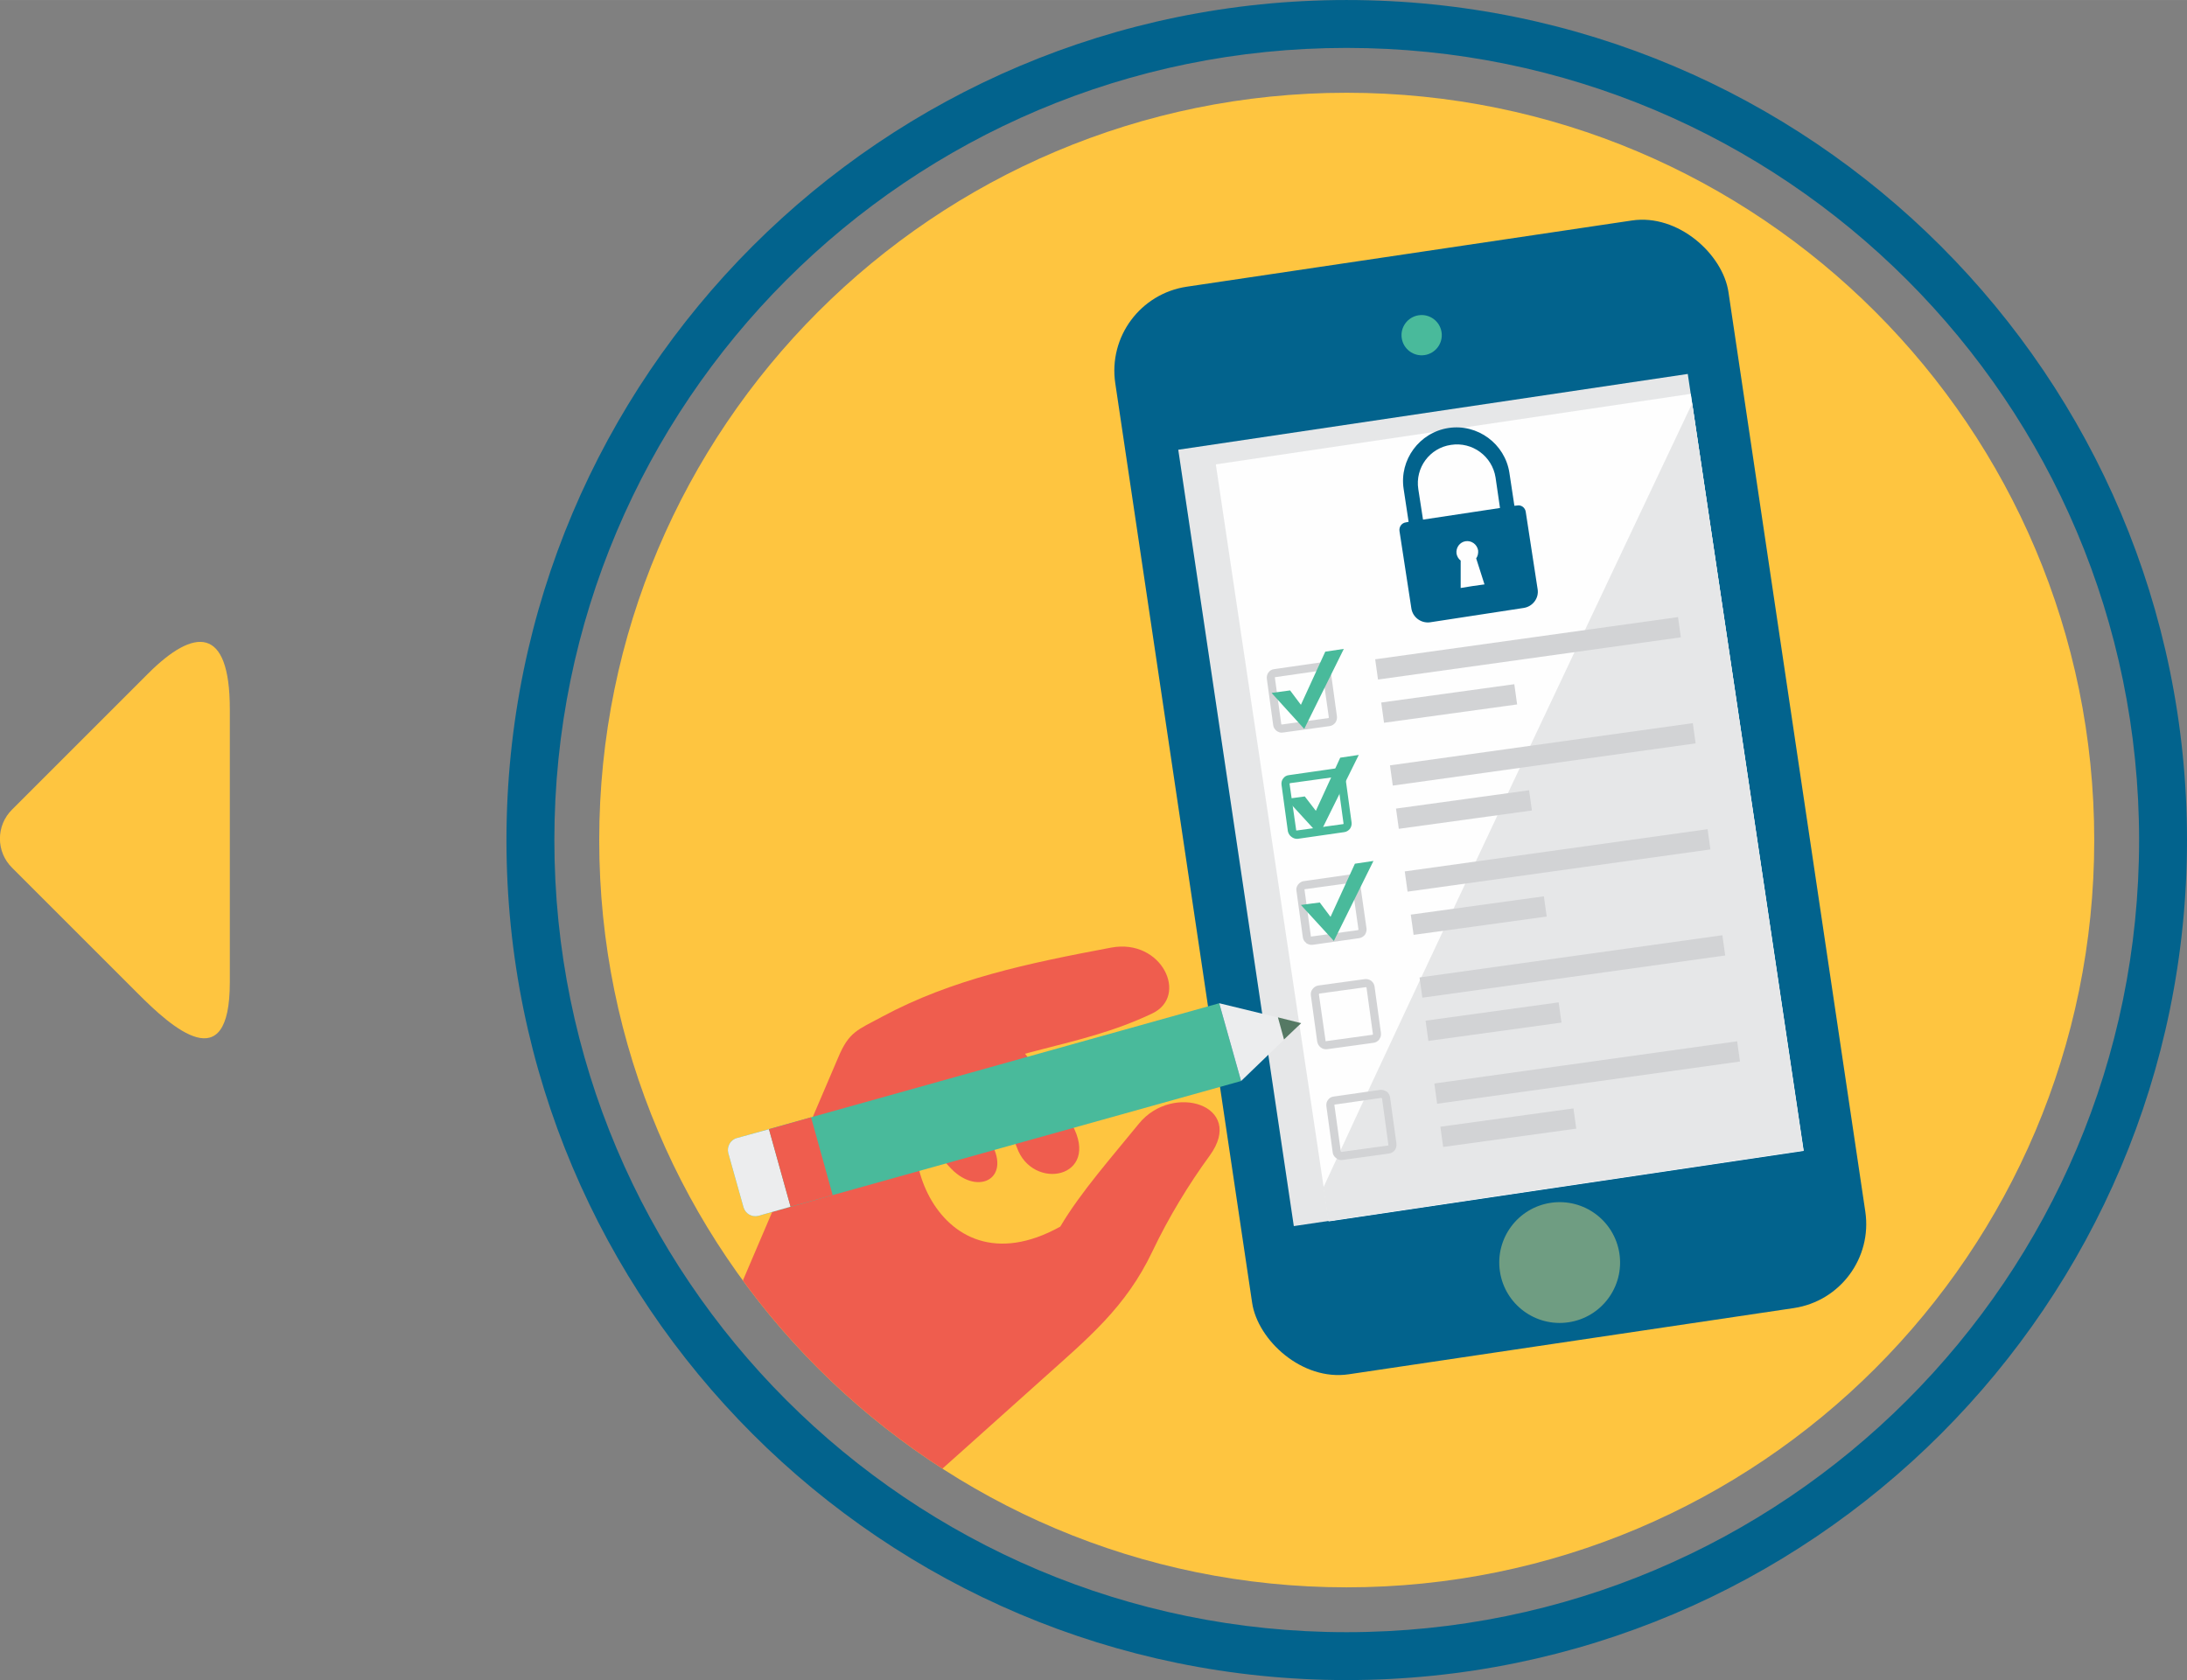 <svg xmlns="http://www.w3.org/2000/svg" width="218.25" height="167.712" viewBox="0 0 7898 6069" shape-rendering="geometricPrecision" text-rendering="geometricPrecision" image-rendering="optimizeQuality" fill-rule="evenodd" clip-rule="evenodd"><rect x="0" y="0" width="7898" height="6069" fill="#808080" stroke="none"/><defs><style>.fil10{fill:#ecedee}.fil2{fill:#e6e7e8}.fil6{fill:#d2d3d5}.fil1{fill:#02638d}.fil4{fill:#49ba9b}.fil5{fill:#6f9d82}.fil9{fill:#ef5d4e}.fil0{fill:#fec540}.fil7,.fil8{fill:#d2d3d5;fill-rule:nonzero}.fil8{fill:#49ba9b}</style><clipPath id="id0"><path d="M4863 335c1491 0 2700 1209 2700 2700 0 1490-1209 2699-2700 2699-1490 0-2699-1209-2699-2699 0-1491 1209-2700 2699-2700z"/></clipPath></defs><g id="Camada_x0020_1"><path class="fil0" d="M4863 335c1491 0 2700 1209 2700 2700 0 1490-1209 2699-2700 2699-1490 0-2699-1209-2699-2699 0-1491 1209-2700 2699-2700z"/><g clip-path="url(#id0)"><g id="_2283806690896"><rect class="fil1" transform="rotate(-8.463 9294.733 -26372.43) scale(1.154)" width="1940" height="3442" rx="266" ry="266"/><path class="fil2" transform="rotate(-8.463 13106.113 -27943.153) scale(1.154)" d="M0 0h1612v2457H0z"/><path transform="matrix(1.064 -.158 .166 1.113 4390.74 1677.4)" fill="#fefefe" d="M0 0h1612v2457H0z"/><path class="fil2" d="M6111 1457l402 2699-1716 255-18-121c311-677 1114-2372 1332-2833z"/><circle class="fil4" transform="rotate(-8.463 10748.92 -34089.714) scale(1.154)" r="63"/><circle class="fil5" transform="rotate(-8.463 33636.993 -35783.18) scale(3.463)" r="63"/><path class="fil6" transform="matrix(.76 -.106 .084 .604 4966.28 2381.61)" d="M0 0h1439v121H0z"/><path class="fil6" transform="matrix(.334 -.046 .084 .604 4988.04 2537.74)" d="M0 0h1439v121H0z"/><path class="fil7" d="M4602 2417l167-24c9-1 17 2 23 6 7 5 11 13 13 21l23 167c1 9-1 17-6 24-5 6-12 11-21 12l-167 23c-9 2-17-1-24-6-6-5-11-12-12-20l-23-168c-1-8 1-17 6-23 5-7 12-11 21-12zm171 5l-167 24c-1 0-1 0-2 1v1l23 167c0 1 1 2 1 2h2l167-23c1 0 1 0 1-1 1 0 1-1 1-1l-24-168v-1c-1 0-1-1-2-1z"/><path class="fil8" d="M4853 2344l-67 10-88 192-39-52-67 9 118 130z"/><path class="fil6" transform="matrix(.76 -.106 .084 .604 5019.67 2764.7)" d="M0 0h1439v121H0z"/><path class="fil6" transform="matrix(.334 -.046 .084 .604 5041.43 2920.83)" d="M0 0h1439v121H0z"/><path class="fil8" d="M4655 2800l167-24c9-1 17 2 24 6v1c6 4 11 12 12 20l23 168c1 8-1 16-6 23-5 6-12 11-21 12l-167 24c-8 1-17-2-23-7-7-5-11-12-13-20l-23-168c-1-8 1-17 6-23 5-7 12-11 21-12zm171 6l-167 23s-1 0-1 1c-1 0-1 1-1 1l24 168v1h2l167-23c1 0 1 0 2-1v-1l-23-168-1-1s-1-1-2 0z"/><path class="fil8" d="M4907 2727l-67 10-88 192-40-52-67 9 119 130z"/><path class="fil6" transform="matrix(.76 -.106 .084 .604 5073.07 3147.8)" d="M0 0h1439v121H0z"/><path class="fil6" transform="matrix(.334 -.046 .084 .604 5094.83 3303.93)" d="M0 0h1439v121H0z"/><path class="fil7" d="M4708 3183l168-24c8-1 17 2 23 7 7 4 11 12 12 20l24 168c1 8-2 17-6 23-5 6-13 11-21 12l-168 24c-8 1-16-2-23-6v-1c-6-4-11-12-12-20l-23-168c-2-8 1-16 6-23 5-6 12-11 20-12zm172 6l-167 23c-1 0-2 0-2 1v1l23 168s0 1 1 1c0 0 1 1 1 0l168-23s1 0 1-1l1-1-24-168s0-1-1-1h-1z"/><path class="fil8" d="M4960 3110l-67 10-88 192-39-52-68 9 119 130z"/><path class="fil6" transform="matrix(.76 -.106 .084 .604 5126.46 3530.89)" d="M0 0h1439v121H0z"/><path class="fil6" transform="matrix(.334 -.046 .084 .604 5148.22 3687.02)" d="M0 0h1439v121H0z"/><path class="fil6" transform="matrix(.76 -.106 .084 .604 5179.86 3913.98)" d="M0 0h1439v121H0z"/><path class="fil6" transform="matrix(.334 -.046 .084 .604 5201.62 4070.11)" d="M0 0h1439v121H0z"/><path class="fil7" d="M4761 3560l167-23c9-1 17 1 24 6 6 5 11 12 12 21l23 167c1 9-1 17-6 23v1c-5 6-12 11-21 12l-167 23c-8 1-17-1-23-6-7-5-11-12-13-21l-23-167c-1-9 1-17 6-23 5-7 13-12 21-13zm171 6l-167 23-1 1c-1 1-1 1-1 2l24 167v2h2l167-23c1 0 1-1 2-1v-2l-23-167c0-1-1-1-1-2h-2zm-115 395l167-24c9-1 17 2 23 6h1c6 5 11 13 12 21l23 167c1 9-1 17-6 24-5 6-12 11-21 12l-167 23c-9 2-17-1-23-6-7-5-12-12-13-20l-23-168c-1-8 1-17 6-23 5-7 12-11 21-12zm171 5l-167 24c-1 0-1 0-2 1v1l23 167c1 1 1 2 1 2h2l167-23c1 0 1 0 2-1v-1l-23-168-1-1c-1 0-1-1-2-1z"/><path class="fil9" d="M3621 3714c72 80 150 165 251 349 105 193-144 242-200 81-38-108-154-203-276-238 71 76 140 144 184 224 74 133-57 193-153 83-43-49-112-92-211-129 45-80 89-160 133-240 91-43 181-86 272-130z"/><path class="fil9" d="M2340 5428l687-1608c39-93 69-99 158-147 253-136 525-193 828-250 183-34 281 175 148 238-273 130-535 126-769 269-209 128-28 759 437 501 73-124 190-256 284-372 122-150 387-66 256 115-76 104-149 224-207 346-97 204-233 314-401 465-177 159-355 318-532 476-83 111-167 222-250 333l-639-366z"/><path class="fil4" d="M2630 4165l55 196c7 24 31 37 54 31l1743-487-79-281-1742 487c-23 6-37 31-31 54z"/><path class="fil10" d="M2777 4079l78 280-116 33c-23 6-47-7-54-31l-55-196c-6-23 8-48 31-54l116-32z"/><path class="fil9" d="M2855 4359l-78-280 152-43 78 281z"/><path class="fil10" d="M4699 3696l-217 209-79-281z"/><path fill="#557964" d="M4699 3696l-62 59-22-80z"/><path fill="#ddd" d="M2118 5581l170-306 844 520-294 454z"/><path fill="#2c2829" d="M1372 6846l744-1440 1084 654-460 832z"/><path class="fil1" d="M5077 1887l10-2-18-119c-16-105 57-204 162-220s204 57 220 162l18 119 10-1c15-3 29 8 31 23l43 280c5 32-18 62-50 67l-339 52c-32 4-62-18-67-50l-43-280c-2-15 8-29 23-31zm216 68c21-3 41 11 45 33 1 10-1 21-7 29l30 94-43 6-43 7v-99c-8-6-13-15-15-25-3-22 12-42 33-45zm-154-78l278-42-16-110c-12-77-84-130-161-118-77 11-130 83-118 160l17 110z"/><path fill="#f59b32" d="M-10114 7045h3498v3498h-3498z"/><path fill="#fcc43e" d="M-4761 7045h3498v3498h-3498z"/><path class="fil4" d="M326 7045h3498v3498H326z"/><path class="fil5" d="M5202 7045h3498v3498H5202z"/><path class="fil9" d="M10555 7045h3498v3498h-3498z"/><path class="fil1" d="M15643 7045h3498v3498h-3498z"/></g></g><path d="M4863 335c1491 0 2700 1209 2700 2700 0 1490-1209 2699-2700 2699-1490 0-2699-1209-2699-2699 0-1491 1209-2700 2699-2700z" fill="none"/><path class="fil1" d="M4863 0c1676 0 3035 1359 3035 3035 0 1675-1359 3034-3035 3034-1675 0-3034-1359-3034-3034C1829 1359 3188 0 4863 0zm0 173c1581 0 2862 1281 2862 2862 0 1580-1281 2861-2862 2861-1580 0-2861-1281-2861-2861 0-1581 1281-2862 2861-2862z"/><path class="fil0" d="M496 3587L44 3135c-59-58-59-153 0-211l491-491c166-166 295-174 295 129v986c0 351-208 166-334 39z"/></g></svg>